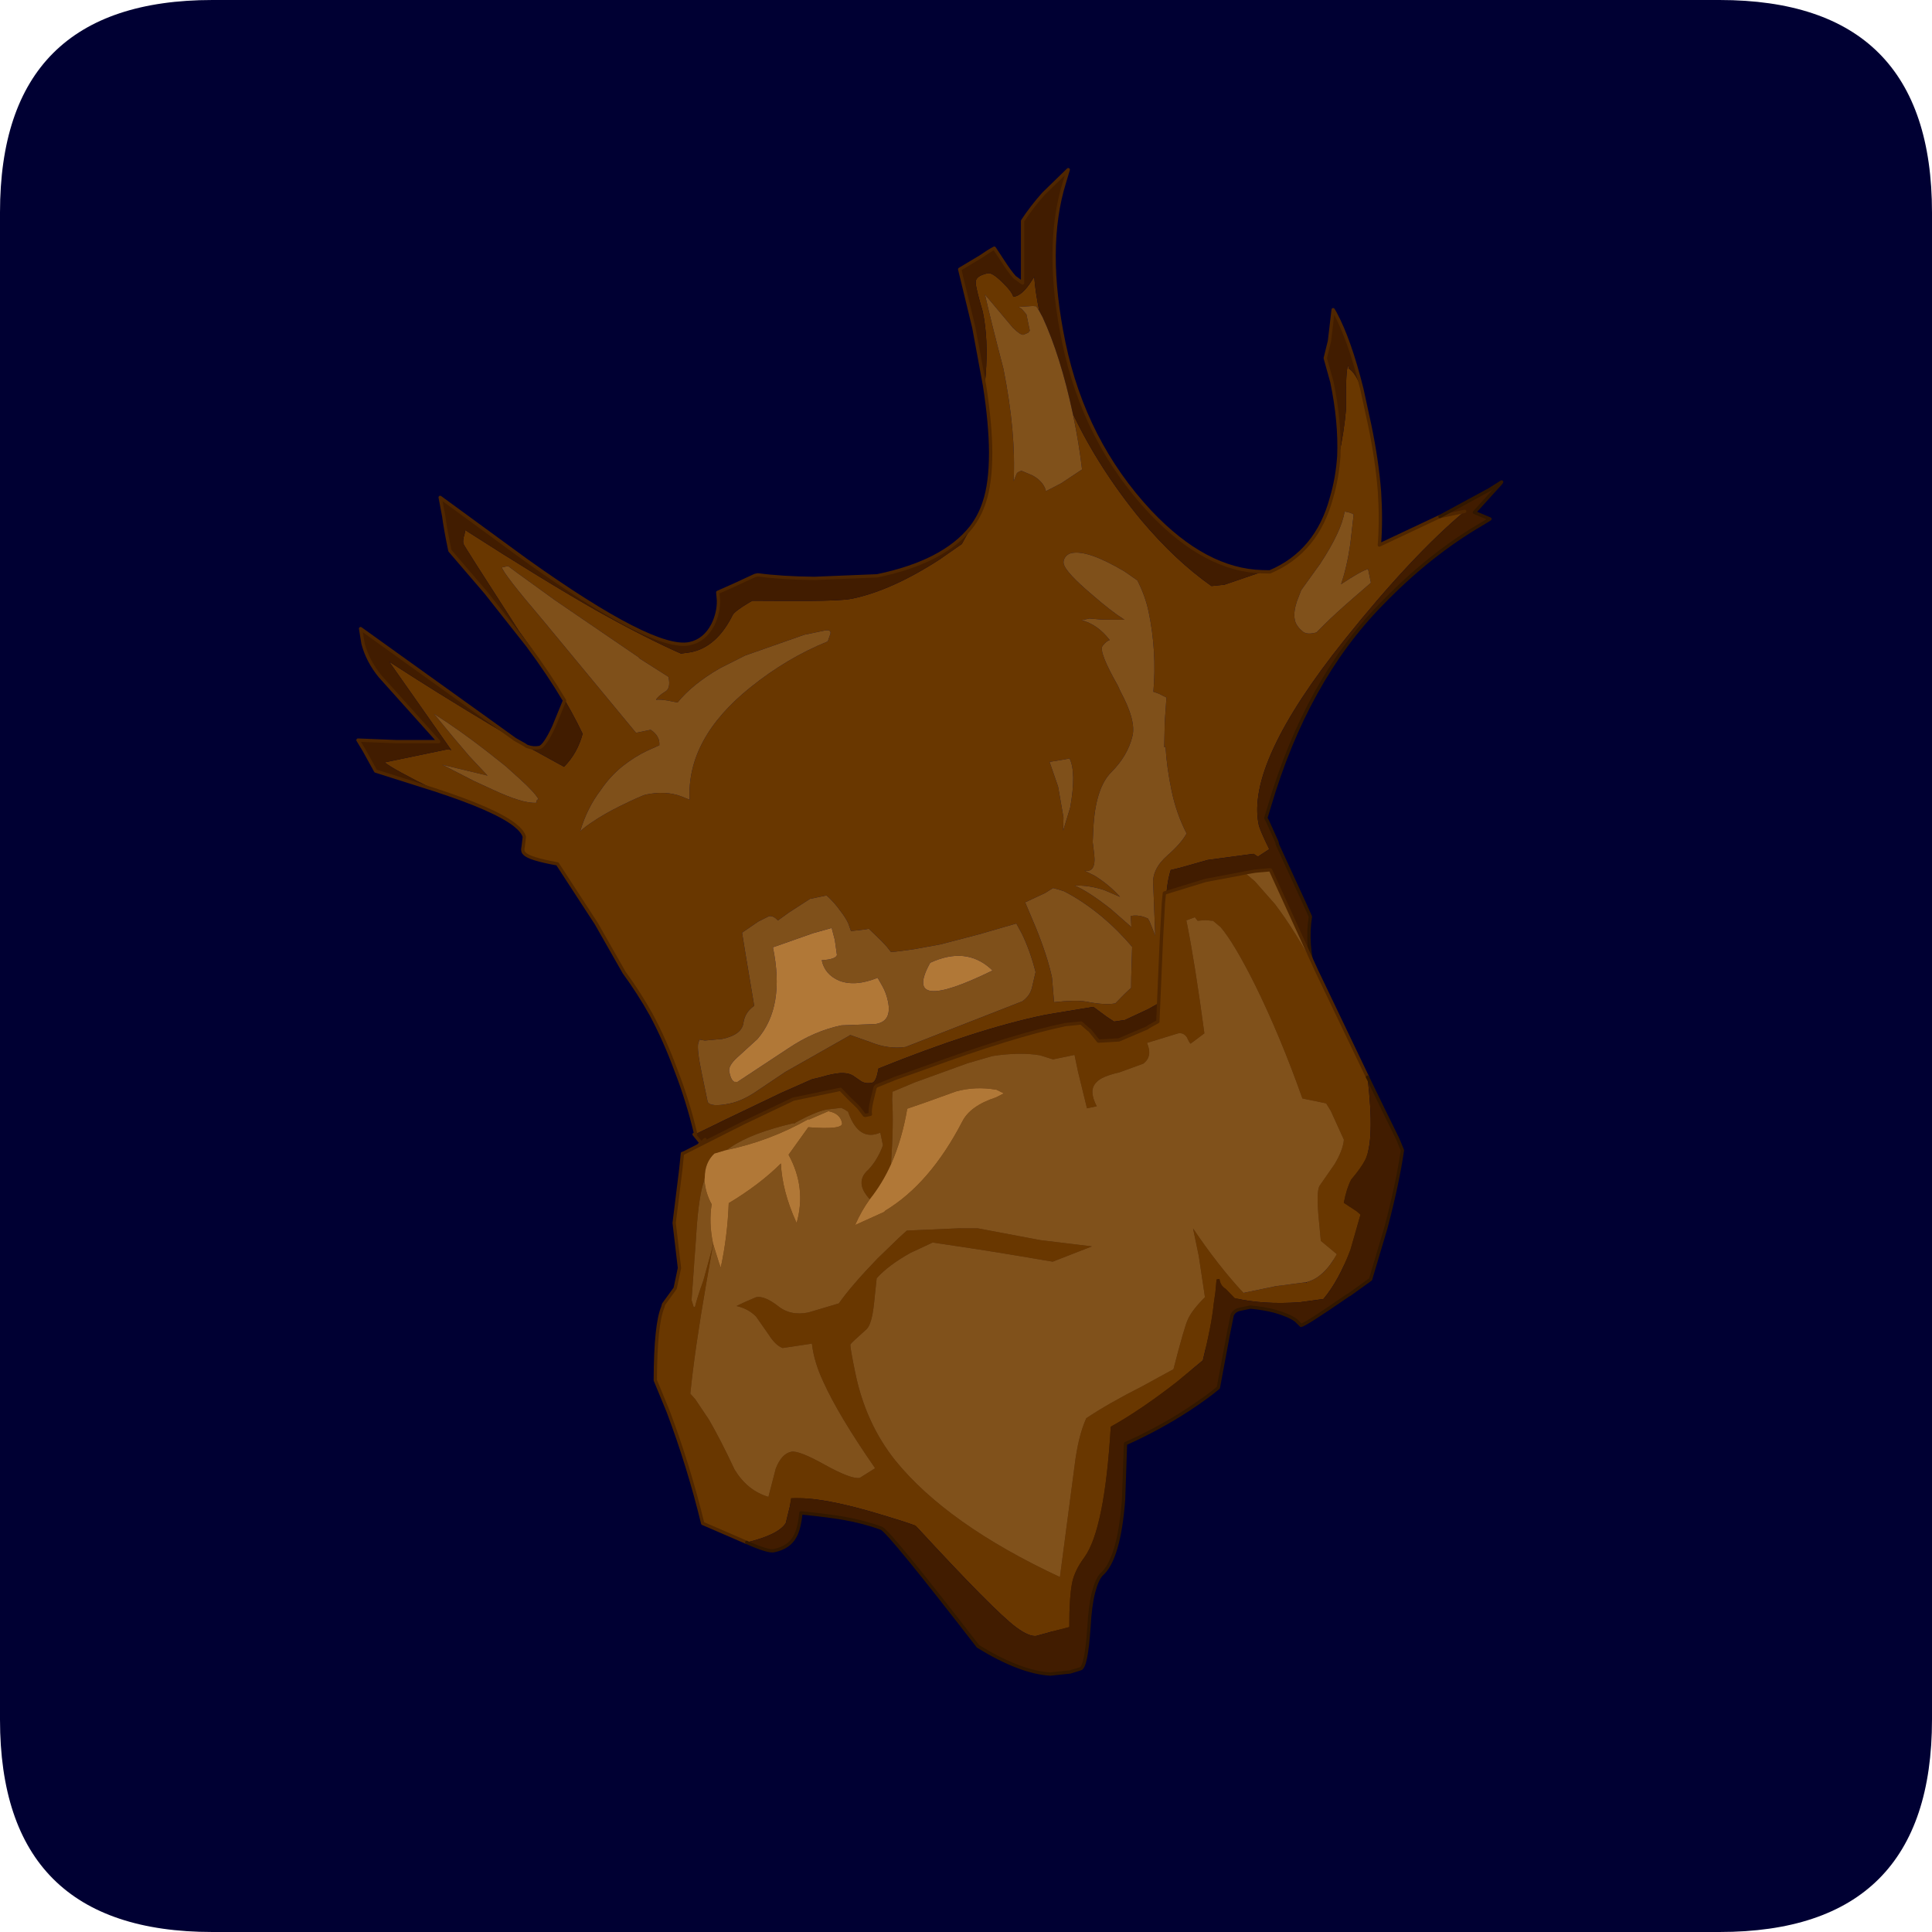 <?xml version="1.0" encoding="UTF-8" standalone="no"?>
<svg xmlns:ffdec="https://www.free-decompiler.com/flash" xmlns:xlink="http://www.w3.org/1999/xlink" ffdec:objectType="frame" height="30.0px" width="30.0px" xmlns="http://www.w3.org/2000/svg">
  <g transform="matrix(1.0, 0.0, 0.0, 1.0, 0.0, 0.0)">
    <use ffdec:characterId="1" height="30.0" transform="matrix(1.0, 0.0, 0.0, 1.0, 0.0, 0.0)" width="30.0" xlink:href="#shape0"/>
    <use ffdec:characterId="5" height="30.0" transform="matrix(1.0, 0.0, 0.0, 1.0, 0.0, 0.0)" width="30.0" xlink:href="#sprite0"/>
  </g>
  <defs>
    <g id="shape0" transform="matrix(1.0, 0.0, 0.0, 1.0, 0.0, 0.0)">
      <path d="M0.0 0.0 L30.0 0.0 30.0 30.0 0.0 30.0 0.0 0.0" fill="#33cc66" fill-opacity="0.0" fill-rule="evenodd" stroke="none"/>
    </g>
    <g id="sprite0" transform="matrix(1.0, 0.0, 0.0, 1.0, 0.0, 0.1)">
      <use ffdec:characterId="2" height="30.0" transform="matrix(1.0, 0.0, 0.0, 1.0, 0.0, -0.1)" width="30.0" xlink:href="#shape1"/>
      <filter id="filter0">
        <feColorMatrix in="SourceGraphic" result="filterResult0" type="matrix" values="0 0 0 0 0.4,0 0 0 0 1.0,0 0 0 0 1.0,0 0 0 1 0"/>
        <feConvolveMatrix divisor="9.0" in="filterResult0" kernelMatrix="1 1 1 1 1 1 1 1 1" order="3 3" result="filterResult1"/>
        <feComposite in="SourceGraphic" in2="filterResult1" operator="over" result="filterResult2"/>
      </filter>
      <use ffdec:characterId="4" filter="url(#filter0)" height="221.95" transform="matrix(0.101, -0.021, 0.021, 0.101, 4.22, 5.08)" width="176.95" xlink:href="#sprite1"/>
    </g>
    <g id="shape1" transform="matrix(1.0, 0.0, 0.0, 1.0, 0.0, 0.1)">
      <path d="M3.3 -0.1 L26.7 -0.1 Q30.0 -0.1 30.0 3.2 L30.0 26.6 Q30.0 29.9 26.7 29.9 L3.3 29.9 Q0.0 29.9 0.0 26.6 L0.0 3.2 Q0.0 -0.1 3.3 -0.1" fill="#000033" fill-rule="evenodd" stroke="none"/>
    </g>
    <g id="sprite1" transform="matrix(1.0, 0.0, 0.0, 1.0, 0.25, 0.25)">
      <use ffdec:characterId="3" height="221.95" transform="matrix(1.0, 0.0, 0.0, 1.0, -0.25, -0.25)" width="176.95" xlink:href="#shape2"/>
    </g>
    <g id="shape2" transform="matrix(1.0, 0.0, 0.0, 1.0, 0.25, 0.25)">
      <path d="M37.7 130.7 Q37.55 125.5 36.75 120.75 36.05 116.0 34.8 111.75 33.65 108.1 32.1 104.7 L29.5 96.65 25.6 86.65 Q21.5 85.0 21.05 84.1 20.75 83.75 21.1 83.0 L21.55 81.65 Q21.5 80.8 20.5 79.6 18.05 76.7 9.75 71.95 4.25 67.65 3.25 66.4 L13.05 66.4 13.45 66.65 9.7 57.95 7.0 51.7 Q13.15 57.8 20.05 64.15 L23.15 67.0 24.35 68.05 24.7 68.4 29.55 72.55 Q31.95 70.95 33.3 68.25 31.65 61.4 27.4 51.9 L27.1 51.25 Q21.55 36.85 21.55 36.6 21.55 36.0 22.0 35.25 L22.25 34.65 Q32.3 44.5 39.1 50.5 45.55 56.1 50.25 59.45 L51.8 59.55 Q55.75 59.55 59.05 55.35 59.45 54.85 61.9 54.0 L62.4 53.85 67.1 54.85 Q75.25 56.6 77.15 56.6 83.25 56.6 91.25 53.5 L95.0 51.9 96.85 49.75 Q98.5 48.35 99.6 46.4 101.1 43.85 102.05 39.3 102.9 35.1 103.2 29.3 L103.7 27.7 Q105.2 22.55 105.2 18.3 104.9 14.65 105.05 13.85 105.15 12.8 107.15 12.8 107.8 12.8 109.0 14.6 110.15 16.3 110.15 17.05 111.5 17.2 113.4 15.2 L113.85 14.75 Q113.55 17.1 113.55 19.95 L113.25 19.15 112.75 19.0 110.65 18.7 111.1 19.2 111.55 20.05 111.55 22.55 111.25 22.8 110.5 22.95 Q110.05 22.95 109.15 21.6 L106.05 15.85 Q106.1 19.3 106.5 27.4 106.4 37.2 104.55 44.25 L105.15 43.35 Q105.35 42.95 106.05 42.95 L107.5 43.95 Q108.8 45.05 109.0 46.4 L109.0 46.7 111.5 46.0 115.0 44.6 Q115.35 40.7 115.35 36.4 L115.35 36.1 Q117.55 45.1 122.15 53.85 125.95 60.9 130.5 65.75 L132.45 65.95 138.45 65.2 139.55 65.45 Q147.1 63.95 150.9 56.4 152.35 53.7 153.25 50.5 154.8 47.0 155.75 43.8 156.9 37.9 157.4 37.45 L157.4 37.9 Q158.25 38.7 158.7 41.3 L158.75 46.85 Q158.75 52.35 158.15 57.0 157.55 61.25 156.5 64.85 L166.3 62.5 170.1 62.5 Q160.9 67.45 148.45 77.75 130.15 92.9 130.15 102.35 130.15 103.2 130.95 106.3 L129.05 107.05 128.5 106.5 121.55 106.0 117.3 106.3 115.8 106.35 Q114.7 108.25 113.85 111.9 112.15 119.75 110.5 124.65 L110.3 125.5 108.25 126.15 104.45 127.05 102.8 126.95 102.6 126.75 101.85 126.0 100.2 124.15 94.3 123.9 92.75 123.85 92.65 123.85 Q82.2 123.85 66.65 126.65 L66.45 127.1 Q65.85 128.55 65.25 128.55 64.3 128.55 63.7 128.0 L62.7 126.95 Q62.1 126.35 60.85 126.15 59.75 126.0 58.0 126.15 L56.5 126.2 51.6 127.25 42.05 129.6 41.3 129.8 37.7 130.7 M109.4 57.9 Q109.4 59.25 112.75 63.5 114.9 66.35 116.65 68.05 L113.85 67.45 113.2 67.3 111.55 66.8 110.3 66.8 Q112.55 67.9 113.85 70.6 113.35 70.6 112.6 71.25 111.85 71.95 113.65 77.55 L113.85 78.45 Q115.3 83.3 114.25 85.45 112.95 88.2 110.05 90.1 107.2 91.95 105.65 97.9 L105.15 99.85 105.0 101.65 Q104.75 104.5 103.05 103.8 L104.4 104.85 Q106.25 106.6 107.5 108.75 L105.35 107.25 Q103.25 106.05 101.15 105.7 102.95 106.9 105.8 110.3 L108.25 113.55 108.5 111.9 Q109.4 111.9 110.35 112.4 L110.95 112.8 111.1 113.3 111.5 115.55 112.75 108.1 Q112.95 105.7 115.75 104.1 118.15 102.75 119.25 101.45 118.35 98.2 118.35 94.7 118.35 91.1 118.8 88.05 L118.6 88.05 119.45 84.35 120.45 80.8 119.45 80.0 118.7 79.55 Q120.45 73.7 120.45 67.65 120.45 65.2 119.75 62.65 L118.15 60.95 Q113.4 56.6 110.9 56.6 110.3 56.6 109.85 57.0 109.4 57.45 109.4 57.9 M103.65 86.8 L101.25 86.7 101.3 87.1 101.75 90.6 101.6 95.3 101.15 97.25 102.9 94.05 Q104.9 89.05 104.3 86.8 L103.65 86.8 M152.4 58.85 Q151.35 61.65 147.2 65.8 L143.6 69.1 142.6 70.65 Q141.75 72.15 141.75 73.2 L141.75 73.5 Q141.85 74.4 142.6 75.3 143.15 75.9 144.55 75.8 L146.0 74.85 Q148.0 73.55 151.05 71.85 L154.1 70.15 154.1 68.05 Q153.15 68.05 149.65 69.45 151.05 67.1 152.25 63.8 L153.65 59.55 Q153.15 59.1 152.4 58.85 M26.5 41.25 Q26.5 42.2 30.9 50.25 L41.2 69.75 43.45 69.75 Q44.65 70.95 44.25 72.3 L42.4 72.7 Q40.3 73.2 38.2 74.25 36.05 75.35 34.25 77.1 31.7 79.3 29.95 82.55 30.85 82.0 32.15 81.5 33.95 80.75 36.6 80.05 40.15 79.15 40.75 79.15 43.75 79.15 45.85 80.45 L47.05 81.25 Q48.45 72.15 59.45 66.55 65.7 63.35 72.25 62.15 L72.8 61.25 Q73.25 60.6 72.35 60.45 L69.0 60.45 59.65 61.7 55.55 62.8 Q51.0 64.3 48.25 66.55 L47.55 66.25 Q45.85 65.5 45.15 65.5 45.55 65.0 46.8 64.55 47.7 64.25 47.7 62.5 L43.95 58.85 43.9 58.7 33.35 47.75 28.65 42.6 27.45 41.25 26.5 41.25 M20.95 70.65 L18.65 67.9 Q15.2 63.85 12.0 60.75 L14.1 64.75 15.9 68.05 18.0 71.5 11.65 68.5 15.8 71.85 18.3 73.7 Q22.45 76.8 24.4 77.0 24.4 76.55 24.8 76.55 24.4 75.35 22.6 72.9 L20.95 70.65 M75.5 110.15 L72.8 109.95 72.05 109.85 71.6 108.95 71.0 107.95 69.5 105.75 69.05 105.75 66.8 105.55 66.65 104.4 Q66.45 103.45 65.85 102.25 65.25 100.85 64.3 99.55 L61.75 99.55 58.25 100.9 56.35 101.75 Q55.85 100.85 55.15 100.85 L53.45 101.3 50.7 102.45 50.55 105.9 50.25 113.6 Q48.7 114.25 48.15 115.75 47.55 117.5 44.5 117.5 L41.9 117.2 41.15 116.9 40.85 117.4 Q40.45 118.25 40.45 121.9 L40.45 126.35 Q40.75 127.25 43.65 127.25 45.7 127.25 48.25 126.15 L52.8 124.3 63.4 120.9 63.45 120.85 63.6 120.9 66.25 122.5 Q68.7 124.15 71.3 124.3 L89.9 121.15 Q91.3 120.55 91.85 119.2 L92.75 117.25 Q92.6 113.9 91.9 111.15 L91.4 109.5 85.55 109.95 79.6 110.25 75.5 110.15 M106.7 120.9 L107.75 116.5 Q106.25 113.7 104.25 111.15 101.85 108.15 99.4 106.2 98.65 105.75 97.9 105.4 L96.55 105.9 93.35 106.65 94.15 110.7 Q95.0 115.4 95.0 118.55 L94.55 122.25 Q97.75 122.55 99.3 123.15 102.0 124.3 103.55 124.3 105.2 123.15 106.35 122.5 L106.7 120.9" fill="#693700" fill-rule="evenodd" stroke="none"/>
      <path d="M166.3 62.5 L174.45 60.05 176.45 59.3 176.3 59.45 171.5 62.95 173.6 64.4 172.35 64.85 Q163.6 67.75 154.95 73.65 141.6 82.6 132.3 99.95 L131.4 101.6 131.55 102.1 132.3 105.45 132.3 105.9 132.9 108.5 134.5 115.45 134.95 117.5 Q133.45 121.45 133.8 126.15 L134.1 128.9 134.4 130.4 134.55 131.5 134.8 132.55 135.7 134.65 136.65 137.05 Q137.1 138.25 136.85 139.6 L136.5 142.0 136.0 143.4 Q135.55 144.75 135.6 146.15 L135.75 150.65 Q135.75 152.95 136.25 155.1 136.8 157.35 136.5 159.6 L135.9 162.8 135.1 164.75 133.95 166.7 Q132.45 168.8 130.35 169.75 129.4 169.75 128.9 169.3 121.35 162.6 114.45 169.6 L103.05 180.75 Q100.05 183.6 96.25 185.35 L94.0 186.4 92.45 187.15 91.3 188.0 90.5 188.8 89.8 190.0 89.25 191.2 Q88.8 191.95 88.55 192.85 L87.9 195.3 87.2 197.7 86.45 199.85 85.7 201.65 84.5 203.75 82.9 205.9 81.75 207.7 80.25 210.3 Q79.6 211.35 79.2 212.5 78.3 215.0 76.75 216.2 L76.6 215.9 75.85 215.25 74.35 213.9 72.55 212.4 70.55 210.9 Q69.05 209.8 67.85 208.2 66.35 206.2 65.2 204.1 L63.3 201.0 Q62.2 199.25 60.7 197.75 L56.95 193.65 Q55.0 191.55 52.7 190.0 50.85 188.65 48.75 187.85 L45.7 187.7 43.15 187.7 40.45 187.9 36.95 188.15 36.6 187.85 35.9 187.3 Q35.4 186.95 35.25 186.35 L34.55 185.0 33.8 183.85 32.7 181.95 31.2 179.6 Q30.15 178.35 28.8 177.45 L28.5 177.25 27.6 170.0 26.55 164.85 Q28.6 155.95 30.25 154.0 L32.3 151.9 33.65 149.15 34.25 142.3 36.75 135.05 37.45 132.7 38.2 132.25 38.9 131.8 38.15 132.05 37.45 130.7 37.7 130.7 41.3 129.8 42.05 129.6 51.6 127.25 56.5 126.2 58.0 126.15 Q59.75 126.0 60.85 126.15 62.1 126.35 62.7 126.95 L63.7 128.0 Q64.3 128.55 65.25 128.55 65.85 128.55 66.45 127.1 L66.65 126.65 Q82.2 123.85 92.65 123.85 L92.75 123.85 94.3 123.9 100.2 124.15 101.85 126.0 102.6 126.75 102.8 126.95 104.45 127.05 108.25 126.15 110.3 125.5 110.5 124.65 Q112.15 119.75 113.85 111.9 114.7 108.25 115.8 106.35 L117.3 106.3 121.55 106.0 128.5 106.5 129.05 107.05 130.95 106.3 Q130.15 103.2 130.15 102.35 130.15 92.9 148.45 77.75 160.9 67.45 170.1 62.5 L166.3 62.5 M9.75 71.95 L1.65 67.4 0.6 64.0 0.0 62.3 5.6 63.7 11.85 65.0 5.2 53.55 Q3.85 50.95 3.7 48.25 L3.8 45.95 19.8 63.35 23.15 67.0 20.05 64.15 Q13.15 57.8 7.0 51.7 L9.7 57.95 13.45 66.65 13.05 66.4 3.25 66.4 Q4.25 67.65 9.75 71.95 M24.7 68.4 Q25.6 68.95 26.5 68.95 27.3 68.95 29.25 66.35 L31.65 62.8 Q30.15 58.4 27.9 53.55 L23.35 44.45 19.35 37.2 19.35 37.0 Q19.35 33.85 19.5 31.9 L19.5 31.7 19.55 29.05 30.3 40.95 Q46.3 58.25 51.8 58.25 54.15 58.25 55.85 56.15 57.05 54.6 57.4 52.8 L57.55 51.55 60.1 51.0 63.55 50.2 64.0 50.2 Q67.4 51.4 72.2 52.45 L81.55 54.0 Q91.75 54.0 96.85 49.75 L95.0 51.9 91.25 53.5 Q83.25 56.6 77.15 56.6 75.25 56.6 67.1 54.85 L62.4 53.85 61.9 54.0 Q59.45 54.85 59.05 55.35 55.75 59.55 51.8 59.55 L50.25 59.45 Q45.55 56.1 39.1 50.5 32.3 44.5 22.25 34.65 L22.0 35.25 Q21.55 36.0 21.55 36.6 21.55 36.85 27.1 51.25 L27.4 51.9 Q31.65 61.4 33.3 68.25 31.95 70.95 29.55 72.55 L24.7 68.4 M103.2 29.3 L103.4 20.4 103.1 11.35 106.55 10.15 Q107.95 9.55 108.85 9.3 L109.7 11.45 Q110.35 13.15 110.95 14.2 L111.95 15.3 113.85 6.15 Q115.6 4.4 117.75 2.8 L122.15 0.0 121.2 1.75 Q116.2 10.75 116.2 25.35 116.2 40.55 123.75 52.95 130.1 63.25 138.45 65.2 L132.45 65.95 130.5 65.75 Q125.95 60.9 122.15 53.85 117.55 45.1 115.35 36.1 115.3 27.2 113.85 20.95 L113.55 19.95 Q113.55 17.1 113.85 14.75 L113.4 15.2 Q111.5 17.2 110.15 17.05 110.15 16.3 109.0 14.6 107.8 12.8 107.15 12.8 105.15 12.8 105.05 13.85 104.9 14.65 105.2 18.3 105.2 22.55 103.7 27.7 L103.2 29.3 M153.25 50.5 Q154.5 45.5 154.5 39.35 L154.25 35.65 155.4 33.25 156.9 28.75 157.1 29.35 Q158.4 33.75 158.7 41.3 158.25 38.7 157.4 37.9 L157.4 37.45 Q156.9 37.9 155.75 43.8 154.8 47.0 153.25 50.5" fill="#411c00" fill-rule="evenodd" stroke="none"/>
      <path d="M115.35 36.1 L115.35 36.4 Q115.35 40.7 115.0 44.6 L111.5 46.0 109.0 46.7 109.0 46.4 Q108.8 45.05 107.5 43.95 L106.05 42.95 Q105.35 42.95 105.15 43.35 L104.55 44.25 Q106.4 37.2 106.5 27.4 106.1 19.3 106.05 15.85 L109.15 21.6 Q110.05 22.95 110.5 22.95 L111.25 22.8 111.55 22.55 111.55 20.05 111.1 19.2 110.65 18.7 112.75 19.0 113.25 19.15 113.55 19.95 113.85 20.95 Q115.3 27.2 115.35 36.1 M152.4 58.85 Q153.15 59.1 153.65 59.55 L152.25 63.8 Q151.05 67.1 149.65 69.45 153.15 68.05 154.1 68.05 L154.1 70.15 151.05 71.85 Q148.0 73.55 146.0 74.85 L144.55 75.8 Q143.15 75.9 142.6 75.3 141.85 74.4 141.75 73.5 L141.75 73.2 Q141.75 72.15 142.6 70.65 L143.6 69.1 147.2 65.8 Q151.35 61.65 152.4 58.85 M20.95 70.65 L22.6 72.9 Q24.4 75.35 24.8 76.55 24.4 76.55 24.4 77.0 22.45 76.8 18.3 73.7 L15.8 71.85 11.65 68.5 18.0 71.5 15.9 68.05 14.1 64.75 12.0 60.75 Q15.2 63.85 18.65 67.9 L20.95 70.65" fill="#80511b" fill-rule="evenodd" stroke="none"/>
      <path d="M37.45 132.7 L37.55 132.35 37.75 132.25 37.75 132.2 38.15 132.05 38.9 131.8 38.2 132.25 38.15 132.05 38.2 132.25 37.45 132.7 M109.4 57.9 Q109.4 57.45 109.85 57.0 110.3 56.6 110.9 56.6 113.4 56.6 118.15 60.95 L119.75 62.65 Q120.45 65.2 120.45 67.65 120.45 73.7 118.7 79.55 L119.45 80.0 120.45 80.8 119.45 84.35 118.6 88.05 118.8 88.05 Q118.35 91.1 118.35 94.7 118.35 98.2 119.25 101.45 118.15 102.75 115.75 104.1 112.95 105.7 112.75 108.1 L111.5 115.55 111.1 113.3 110.95 112.8 110.35 112.4 Q109.4 111.9 108.5 111.9 L108.25 113.55 105.8 110.3 Q102.95 106.9 101.15 105.7 103.25 106.05 105.35 107.25 L107.5 108.75 Q106.25 106.6 104.4 104.85 L103.05 103.8 Q104.75 104.5 105.0 101.65 L105.15 99.85 105.65 97.9 Q107.2 91.95 110.05 90.1 112.95 88.2 114.25 85.45 115.3 83.3 113.85 78.45 L113.65 77.55 Q111.85 71.95 112.6 71.25 113.35 70.6 113.85 70.6 112.55 67.9 110.3 66.8 L111.55 66.8 113.2 67.3 113.85 67.45 116.65 68.05 Q114.9 66.35 112.75 63.5 109.4 59.25 109.4 57.9 M103.65 86.8 L104.3 86.8 Q104.9 89.05 102.9 94.05 L101.15 97.25 101.6 95.3 101.75 90.6 101.3 87.1 101.25 86.7 103.65 86.8 M26.5 41.25 L27.45 41.25 28.65 42.6 33.35 47.75 43.9 58.7 43.95 58.85 47.7 62.5 Q47.7 64.25 46.8 64.55 45.55 65.0 45.15 65.5 45.85 65.5 47.55 66.25 L48.25 66.55 Q51.0 64.3 55.55 62.8 L59.65 61.7 69.0 60.45 72.35 60.45 Q73.25 60.6 72.8 61.25 L72.25 62.15 Q65.7 63.35 59.45 66.55 48.45 72.15 47.05 81.25 L45.85 80.45 Q43.75 79.15 40.75 79.15 40.15 79.15 36.6 80.05 33.95 80.75 32.15 81.5 30.85 82.0 29.95 82.55 31.7 79.3 34.25 77.1 36.05 75.35 38.2 74.25 40.3 73.2 42.4 72.7 L44.25 72.3 Q44.65 70.95 43.45 69.75 L41.2 69.75 30.9 50.25 Q26.5 42.2 26.5 41.25 M75.5 110.15 L79.6 110.25 85.55 109.95 91.4 109.5 91.9 111.15 Q92.6 113.9 92.75 117.25 L91.85 119.2 Q91.3 120.55 89.9 121.15 L71.3 124.3 Q68.7 124.15 66.25 122.5 L63.6 120.9 63.45 120.85 63.4 120.9 52.8 124.3 48.25 126.15 Q45.7 127.25 43.65 127.25 40.75 127.25 40.45 126.35 L40.45 121.9 Q40.45 118.25 40.85 117.4 L41.15 116.9 41.9 117.2 44.5 117.5 Q47.55 117.5 48.15 115.75 48.7 114.25 50.25 113.6 L50.55 105.9 50.7 102.45 53.45 101.3 55.15 100.85 Q55.85 100.85 56.35 101.75 L58.25 100.9 61.75 99.55 64.3 99.55 Q65.25 100.85 65.85 102.25 66.45 103.45 66.65 104.4 L66.8 105.55 69.05 105.75 69.5 105.75 71.0 107.95 71.6 108.95 72.05 109.85 72.8 109.95 75.5 110.15 M64.05 104.5 L61.15 104.7 54.8 105.55 Q54.8 114.7 49.7 118.6 L46.15 120.7 Q44.55 121.65 44.55 122.55 44.55 123.9 45.0 124.2 L45.45 124.3 54.0 120.9 Q58.3 119.15 62.5 119.15 L67.55 120.0 Q70.1 120.15 70.1 117.05 70.1 115.75 69.75 114.65 L69.3 113.25 Q65.7 113.9 63.55 112.5 61.6 111.15 61.6 108.95 63.7 109.25 64.0 108.65 L64.15 106.35 64.05 104.5 M106.7 120.9 L106.35 122.5 Q105.2 123.15 103.55 124.3 102.0 124.3 99.3 123.15 97.75 122.55 94.55 122.25 L95.0 118.55 Q95.0 115.4 94.15 110.7 L93.35 106.65 96.55 105.9 97.9 105.4 Q98.65 105.75 99.4 106.2 101.85 108.15 104.25 111.15 106.25 113.7 107.75 116.5 L106.7 120.9 M86.25 115.4 Q83.25 111.3 77.5 112.65 71.6 119.5 86.45 115.7 L86.25 115.4" fill="#7f501a" fill-rule="evenodd" stroke="none"/>
      <path d="M64.05 104.5 L64.15 106.35 64.0 108.65 Q63.7 109.25 61.6 108.95 61.6 111.15 63.55 112.5 65.7 113.9 69.3 113.25 L69.75 114.65 Q70.1 115.75 70.1 117.05 70.1 120.15 67.55 120.0 L62.5 119.15 Q58.3 119.15 54.0 120.9 L45.45 124.3 45.0 124.2 Q44.55 123.9 44.55 122.55 44.55 121.65 46.15 120.7 L49.7 118.6 Q54.8 114.7 54.8 105.55 L61.15 104.7 64.05 104.5 M86.25 115.4 L86.45 115.7 Q71.6 119.5 77.5 112.65 83.25 111.3 86.25 115.4" fill="#b17837" fill-rule="evenodd" stroke="none"/>
      <path d="M28.5 177.25 L27.6 170.0 26.55 164.85 Q28.6 155.95 30.25 154.0 L32.3 151.9 33.65 149.15 34.25 142.3 36.75 135.05 37.45 132.7 38.2 132.25 38.9 131.8 M38.15 132.05 L37.45 130.7 M37.7 130.7 Q37.55 125.5 36.75 120.75 36.05 116.0 34.8 111.75 33.65 108.1 32.1 104.7 L29.5 96.65 25.6 86.65 Q21.5 85.0 21.05 84.1 20.75 83.75 21.1 83.0 L21.55 81.65 Q21.5 80.8 20.5 79.6 18.05 76.7 9.75 71.95 L1.65 67.4 0.6 64.0 0.0 62.3 5.6 63.7 11.85 65.0 5.2 53.55 Q3.85 50.95 3.7 48.25 L3.8 45.95 19.8 63.35 23.15 67.0 24.35 68.05 24.7 68.4 Q25.6 68.95 26.5 68.95 27.3 68.95 29.25 66.35 L31.65 62.8 Q30.15 58.4 27.9 53.55 L23.35 44.45 19.35 37.2 19.35 37.0 Q19.35 33.85 19.5 31.9 L19.5 31.7 19.55 29.05 30.3 40.95 Q46.3 58.25 51.8 58.25 54.15 58.25 55.85 56.15 57.05 54.6 57.4 52.8 L57.55 51.55 60.1 51.0 63.55 50.2 64.0 50.2 Q67.4 51.4 72.2 52.45 L81.55 54.0 Q91.75 54.0 96.85 49.75 98.5 48.35 99.6 46.4 101.1 43.85 102.05 39.3 102.9 35.1 103.2 29.3 L103.4 20.4 103.1 11.35 106.55 10.15 Q107.95 9.55 108.85 9.3 L109.7 11.45 Q110.35 13.15 110.95 14.2 L111.95 15.3 113.85 6.15 Q115.6 4.4 117.75 2.8 L122.15 0.0 121.2 1.75 Q116.2 10.75 116.2 25.35 116.2 40.55 123.75 52.95 130.1 63.25 138.45 65.2 L139.55 65.45 Q147.1 63.95 150.9 56.4 152.35 53.7 153.25 50.5 154.5 45.5 154.5 39.35 L154.25 35.65 155.4 33.25 156.9 28.75 157.1 29.35 Q158.4 33.75 158.7 41.3 L158.75 46.85 Q158.75 52.35 158.15 57.0 157.55 61.25 156.5 64.85 L166.3 62.5 170.1 62.5 M38.15 132.05 L38.2 132.25" fill="none" stroke="#4f2600" stroke-linecap="round" stroke-linejoin="round" stroke-width="0.5"/>
      <path d="M166.3 62.5 L174.45 60.05 176.45 59.3 176.3 59.45 171.5 62.95 173.6 64.4 172.35 64.85 Q163.6 67.75 154.95 73.65 141.6 82.6 132.3 99.95 L131.4 101.6 131.55 102.1 132.3 105.45 132.3 105.9 132.9 108.5 134.5 115.45 134.95 117.5 Q133.45 121.45 133.8 126.15 L134.1 128.9 134.4 130.4 134.55 131.5 134.8 132.55 135.7 134.65 136.65 137.05 Q137.1 138.25 136.85 139.6 L136.5 142.0 136.0 143.4 Q135.55 144.75 135.6 146.15 L135.75 150.65 Q135.75 152.95 136.25 155.1 136.8 157.35 136.5 159.6 L135.9 162.8 135.1 164.75 133.95 166.7 Q132.45 168.8 130.35 169.75 129.4 169.75 128.9 169.3 121.35 162.6 114.45 169.6 L103.05 180.75 Q100.05 183.6 96.25 185.35 L94.0 186.4 92.45 187.15 91.3 188.0 90.5 188.8 89.8 190.0 89.25 191.2 Q88.8 191.95 88.55 192.85 L87.9 195.3 87.2 197.7 86.45 199.85 85.7 201.65 84.5 203.75 82.9 205.9 81.75 207.7 80.25 210.3 Q79.6 211.35 79.2 212.5 78.3 215.0 76.75 216.2 L76.6 215.9 75.85 215.25 74.35 213.9 72.55 212.4 70.55 210.9 Q69.05 209.8 67.85 208.2 66.35 206.2 65.2 204.1 L63.3 201.0 Q62.2 199.25 60.7 197.75 L56.95 193.65 Q55.0 191.55 52.7 190.0 50.85 188.65 48.75 187.85 L45.7 187.7 43.15 187.7 40.45 187.9 36.95 188.15 36.6 187.85 35.9 187.3 Q35.4 186.95 35.25 186.35 L34.55 185.0 33.8 183.85 32.7 181.95 31.2 179.6 Q30.15 178.35 28.8 177.45 L28.5 177.25" fill="none" stroke="#311700" stroke-linecap="round" stroke-linejoin="round" stroke-width="0.5"/>
      <path d="M32.7 192.45 L26.8 188.3 Q26.5 179.45 25.15 170.8 L24.2 165.75 Q25.95 157.5 27.55 155.2 L27.75 154.8 29.95 152.8 31.2 149.95 31.8 143.15 34.25 135.95 34.5 135.2 35.15 133.15 35.3 133.15 41.6 131.45 45.15 130.5 53.15 128.55 53.45 128.55 60.4 128.55 61.35 130.05 62.4 131.6 62.5 131.75 63.15 133.1 63.25 133.15 64.05 133.15 Q64.05 132.55 64.65 131.25 L65.55 129.35 65.8 129.15 65.85 129.15 68.85 128.6 73.6 127.95 Q87.6 125.9 95.5 125.9 L97.9 126.15 98.8 127.35 98.95 127.5 99.9 129.35 102.95 129.8 107.45 128.9 107.8 128.75 109.25 128.3 112.25 116.45 113.7 111.0 114.15 109.55 120.6 108.95 125.9 109.05 126.65 109.05 127.85 110.6 130.1 114.55 Q132.25 119.05 134.2 125.65 L138.45 142.9 Q137.6 152.5 135.55 155.05 134.7 156.1 132.9 157.5 131.95 158.65 131.1 160.7 L132.75 162.35 133.2 162.95 130.65 167.8 Q128.0 172.0 125.15 174.25 L121.55 174.0 Q116.05 173.25 112.1 171.4 L111.05 169.75 Q110.35 169.1 110.45 168.1 L110.0 168.1 109.45 169.9 108.85 171.55 Q107.9 174.6 105.5 179.6 L101.05 181.95 Q94.85 185.0 89.9 186.55 85.85 201.5 82.0 205.0 80.2 206.6 79.45 208.3 78.55 210.4 77.65 214.8 L74.75 214.95 72.5 215.1 Q71.4 215.0 69.8 213.2 67.05 210.1 58.1 195.15 56.3 194.05 53.6 192.6 45.25 188.0 40.6 187.3 L40.15 188.5 39.05 190.8 Q37.6 192.3 32.7 192.45 M61.35 145.65 Q60.6 144.35 60.6 143.45 60.6 142.05 62.05 141.25 63.7 140.1 64.95 138.1 L64.95 136.15 Q61.5 136.85 60.85 132.2 L60.85 132.1 60.4 131.65 59.95 131.3 57.7 131.1 Q55.9 131.1 52.7 132.1 L52.55 132.2 52.5 132.1 Q46.0 132.25 42.5 133.7 L41.75 134.0 41.6 134.0 39.85 134.15 Q38.15 135.2 37.7 137.4 L37.6 137.65 37.2 138.4 Q36.0 140.65 34.5 146.25 L32.0 155.05 32.1 156.15 32.3 156.15 Q32.85 154.95 34.35 152.5 L36.6 148.1 36.9 147.35 36.9 147.45 34.65 153.1 Q30.9 162.6 28.95 168.8 L29.5 169.75 30.9 173.2 Q32.0 176.5 33.15 181.35 34.4 184.85 37.3 186.4 L39.25 182.45 Q40.55 180.45 42.05 180.45 43.2 180.45 46.65 183.45 50.1 186.4 51.35 186.4 L53.9 185.45 Q50.1 176.5 48.9 171.05 48.15 167.9 48.4 165.15 L43.95 164.9 Q43.0 164.3 42.35 162.6 L41.0 159.45 Q40.1 158.05 38.45 157.3 L39.65 157.0 41.6 156.6 Q42.85 156.6 44.5 158.5 46.05 160.45 48.85 160.45 L53.6 160.05 Q56.0 157.8 60.7 154.6 L64.5 152.2 65.85 151.4 73.55 152.65 76.4 153.25 85.25 156.9 92.65 159.4 86.4 160.45 81.4 158.5 Q76.15 156.45 69.3 153.95 L65.7 154.8 Q62.05 155.95 59.95 157.5 L58.75 161.25 Q57.8 164.15 56.9 164.7 54.2 166.25 54.05 166.45 53.9 166.85 53.9 170.9 53.9 178.55 57.1 184.9 62.8 195.95 77.8 207.15 L83.35 191.25 Q84.8 186.95 86.55 184.55 90.25 183.05 95.8 181.55 L100.9 180.0 Q103.85 174.0 104.55 173.1 105.45 171.85 107.75 170.35 L108.1 164.1 108.1 159.85 Q110.65 166.1 113.55 170.9 L118.5 170.9 123.2 171.25 Q125.9 171.1 128.5 168.05 L127.15 166.35 126.55 165.6 127.0 161.6 Q127.45 158.1 128.05 157.45 L130.95 154.7 Q132.6 152.9 133.05 151.4 L132.0 146.75 131.55 145.5 128.2 144.05 Q126.85 134.15 124.7 125.85 122.9 119.05 121.4 116.3 L120.45 115.1 120.35 115.1 119.4 114.8 118.2 114.65 117.9 114.05 116.55 114.25 116.55 114.8 Q116.5 120.9 115.75 131.45 L113.4 132.55 Q113.25 132.4 113.05 131.5 112.7 130.65 111.85 130.65 L109.7 130.85 107.0 131.1 Q107.45 133.3 105.8 134.05 L102.0 134.6 Q99.25 134.65 98.35 135.35 96.9 136.25 97.65 138.9 L96.15 138.9 95.95 133.15 95.95 133.0 95.95 130.65 92.65 130.65 90.85 129.65 Q88.05 128.55 83.85 128.3 L79.95 128.6 71.6 129.8 68.0 130.5 67.7 131.65 Q67.25 135.05 65.55 141.15 63.7 143.7 61.35 145.65 M123.2 171.25 L123.0 171.25 Q123.15 171.25 123.2 171.4 L123.2 171.25 M63.3 147.8 L63.15 147.95 63.1 147.95 63.3 147.8" fill="#693700" fill-rule="evenodd" stroke="none"/>
      <path d="M134.2 125.65 Q132.25 119.05 130.1 114.55 L127.85 110.6 126.65 109.05 128.2 109.1 130.35 109.35 130.5 109.4 134.2 125.65 M41.75 134.0 L42.5 133.7 Q46.0 132.25 52.5 132.1 L52.55 132.2 52.7 132.1 Q55.9 131.1 57.7 131.1 L59.95 131.3 60.4 131.65 60.85 132.1 60.85 132.2 Q61.5 136.85 64.95 136.15 L64.95 138.1 Q63.7 140.1 62.05 141.25 60.6 142.05 60.6 143.45 60.6 144.35 61.35 145.65 59.8 147.05 58.4 149.0 L63.1 147.95 63.15 147.95 63.3 147.8 Q70.7 145.2 77.35 137.05 79.0 134.95 83.1 134.5 L84.35 134.15 83.4 133.4 Q80.4 132.2 77.35 132.4 L72.4 133.1 69.65 133.45 Q67.95 137.8 65.55 141.15 67.25 135.05 67.7 131.65 L68.0 130.5 71.6 129.8 79.95 128.6 83.85 128.3 Q88.05 128.55 90.85 129.65 L92.65 130.65 95.95 130.65 95.95 133.0 95.95 133.15 96.15 138.9 97.65 138.9 Q96.9 136.25 98.35 135.35 99.25 134.65 102.0 134.6 L105.8 134.05 Q107.45 133.3 107.0 131.1 L109.7 130.85 111.85 130.65 Q112.7 130.65 113.05 131.5 113.25 132.4 113.4 132.55 L115.75 131.45 Q116.5 120.9 116.55 114.8 L116.55 114.25 117.9 114.05 118.2 114.65 119.4 114.8 120.35 115.1 120.45 115.1 121.4 116.3 Q122.9 119.05 124.7 125.85 126.85 134.15 128.2 144.05 L131.55 145.5 132.0 146.75 133.05 151.4 Q132.6 152.9 130.95 154.7 L128.05 157.45 Q127.45 158.1 127.0 161.6 L126.55 165.6 127.15 166.35 128.5 168.05 Q125.9 171.1 123.2 171.25 L118.5 170.9 113.55 170.9 Q110.65 166.1 108.1 159.85 L108.1 164.1 107.75 170.35 Q105.45 171.85 104.55 173.1 103.85 174.0 100.9 180.0 L95.8 181.55 Q90.25 183.05 86.55 184.55 84.8 186.95 83.35 191.25 L77.8 207.15 Q62.8 195.95 57.1 184.9 53.9 178.55 53.9 170.9 53.9 166.85 54.05 166.45 54.2 166.25 56.9 164.7 57.8 164.15 58.75 161.25 L59.95 157.5 Q62.05 155.95 65.7 154.8 L69.3 153.95 Q76.15 156.45 81.4 158.5 L86.4 160.45 92.65 159.4 85.25 156.9 76.4 153.25 73.55 152.65 65.85 151.4 64.5 152.2 60.7 154.6 Q56.0 157.8 53.6 160.05 L48.85 160.45 Q46.05 160.45 44.5 158.5 42.85 156.6 41.6 156.6 L39.65 157.0 38.45 157.3 Q40.1 158.05 41.0 159.45 L42.35 162.6 Q43.0 164.3 43.95 164.9 L48.4 165.15 Q48.15 167.9 48.9 171.05 50.1 176.5 53.9 185.45 L51.35 186.4 Q50.1 186.4 46.65 183.45 43.2 180.45 42.05 180.45 40.55 180.45 39.25 182.45 L37.3 186.4 Q34.4 184.85 33.15 181.35 32.0 176.5 30.9 173.2 L29.5 169.75 28.95 168.8 Q30.9 162.6 34.65 153.1 L36.9 147.45 37.2 150.5 37.3 151.15 Q39.25 146.75 40.45 141.9 45.6 140.1 49.35 137.65 48.7 141.75 49.8 146.7 L49.85 146.9 Q52.4 142.0 50.75 136.6 L54.5 133.15 Q59.5 134.6 59.6 133.6 59.65 132.1 57.95 131.4 L54.8 132.05 54.8 131.95 Q48.4 134.0 41.75 134.0 M36.9 147.35 L36.6 148.1 34.35 152.5 Q32.85 154.95 32.3 156.15 L32.1 156.15 32.0 155.05 34.5 146.25 Q36.0 140.65 37.2 138.4 L37.6 137.65 Q37.3 139.6 37.9 141.55 36.9 144.15 36.9 147.35" fill="#80511b" fill-rule="evenodd" stroke="none"/>
      <path d="M61.35 145.65 Q63.7 143.7 65.55 141.15 67.95 137.8 69.65 133.45 L72.4 133.1 77.35 132.4 Q80.4 132.2 83.4 133.4 L84.35 134.15 83.1 134.5 Q79.0 134.95 77.35 137.05 70.7 145.2 63.3 147.8 L63.1 147.95 58.4 149.0 Q59.8 147.05 61.35 145.65 M36.9 147.45 L36.9 147.35 Q36.9 144.15 37.9 141.55 37.3 139.6 37.6 137.65 L37.7 137.4 Q38.15 135.2 39.85 134.15 L41.6 134.0 41.75 134.0 Q48.4 134.0 54.8 131.95 L54.8 132.05 57.95 131.4 Q59.65 132.1 59.6 133.6 59.5 134.6 54.5 133.15 L50.75 136.6 Q52.4 142.0 49.85 146.9 L49.8 146.7 Q48.7 141.75 49.35 137.65 45.6 140.1 40.45 141.9 39.25 146.75 37.3 151.15 L37.2 150.5 36.9 147.45" fill="#b17837" fill-rule="evenodd" stroke="none"/>
      <path d="M32.7 192.45 Q37.6 192.3 39.05 190.8 L40.15 188.5 40.6 187.3 Q45.25 188.0 53.6 192.6 56.3 194.05 58.1 195.15 67.05 210.1 69.8 213.2 71.4 215.0 72.5 215.1 L74.75 214.95 77.65 214.8 Q78.55 210.4 79.45 208.3 80.2 206.6 82.0 205.0 85.85 201.5 89.9 186.55 94.85 185.0 101.05 181.95 L105.5 179.6 Q107.9 174.6 108.85 171.55 L109.45 169.9 110.0 168.1 110.45 168.1 Q110.35 169.1 111.05 169.75 L112.1 171.4 Q116.05 173.25 121.55 174.0 L125.15 174.25 Q128.0 172.0 130.65 167.8 L133.2 162.95 132.75 162.35 131.1 160.7 Q131.95 158.65 132.9 157.5 134.7 156.1 135.55 155.05 137.6 152.5 138.45 142.9 L139.8 148.25 141.0 152.9 141.35 154.75 Q139.65 159.45 136.5 165.75 L132.7 172.8 129.1 174.4 128.9 174.45 Q121.8 177.45 121.05 177.45 L120.45 176.55 Q119.6 175.6 117.6 174.55 116.1 173.8 114.15 173.2 L112.55 173.2 Q111.65 173.2 111.2 173.85 L110.05 176.55 106.95 184.1 Q105.0 185.15 101.85 186.4 96.85 188.35 91.55 189.5 L89.55 197.7 Q87.05 206.35 84.0 208.05 83.2 208.6 82.3 210.4 81.4 212.2 80.55 215.4 78.9 221.3 78.0 221.3 L76.4 221.45 73.4 221.15 Q69.0 219.95 63.6 214.85 54.05 195.25 53.0 194.5 50.6 193.0 47.7 191.85 45.7 191.05 41.6 189.75 40.85 192.1 40.0 193.05 38.8 194.5 36.45 194.5 35.55 194.5 32.7 192.45" fill="#411c00" fill-rule="evenodd" stroke="none"/>
      <path d="M126.65 109.05 L125.9 109.05 120.6 108.95 114.15 109.55 113.7 111.0 112.25 116.45 109.25 128.3 107.8 128.75 107.45 128.9 102.95 129.8 99.9 129.35 98.95 127.5 98.8 127.35 97.9 126.15 95.5 125.9 Q87.6 125.9 73.6 127.95 L68.85 128.6 65.85 129.15 65.8 129.15 65.55 129.35 64.65 131.25 Q64.05 132.55 64.05 133.15 L63.25 133.15 63.15 133.1 62.5 131.75 62.4 131.6 61.35 130.05 60.4 128.55 53.45 128.55 53.15 128.55 45.15 130.5 41.6 131.45 35.3 133.15 35.15 133.15 34.5 135.2 34.25 135.95 31.8 143.15 31.2 149.95 29.95 152.8 27.75 154.8 27.55 155.2 Q25.95 157.5 24.2 165.75 L25.15 170.8 Q26.5 179.45 26.8 188.3 L32.7 192.45 M138.45 142.9 L134.2 125.65 130.5 109.4 130.35 109.35 128.2 109.1 126.65 109.05" fill="none" stroke="#4f2600" stroke-linecap="round" stroke-linejoin="round" stroke-width="0.5"/>
      <path d="M32.7 192.45 Q35.55 194.5 36.45 194.5 38.8 194.5 40.0 193.05 40.85 192.1 41.6 189.75 45.7 191.05 47.7 191.85 50.6 193.0 53.0 194.5 54.05 195.25 63.6 214.85 69.0 219.95 73.4 221.15 L76.4 221.45 78.0 221.3 Q78.9 221.3 80.55 215.4 81.4 212.2 82.3 210.4 83.2 208.6 84.0 208.05 87.05 206.35 89.55 197.7 L91.55 189.5 Q96.85 188.35 101.85 186.4 105.0 185.15 106.95 184.1 L110.05 176.55 111.2 173.85 Q111.65 173.2 112.55 173.2 L114.15 173.2 Q116.1 173.8 117.6 174.55 119.6 175.6 120.45 176.55 L121.05 177.45 Q121.8 177.45 128.9 174.45 M129.1 174.4 L132.7 172.8 136.5 165.75 Q139.65 159.45 141.35 154.75 L141.0 152.9 139.8 148.25 138.45 142.9" fill="none" stroke="#311700" stroke-linecap="round" stroke-linejoin="round" stroke-width="0.5"/>
    </g>
  </defs>
</svg>
